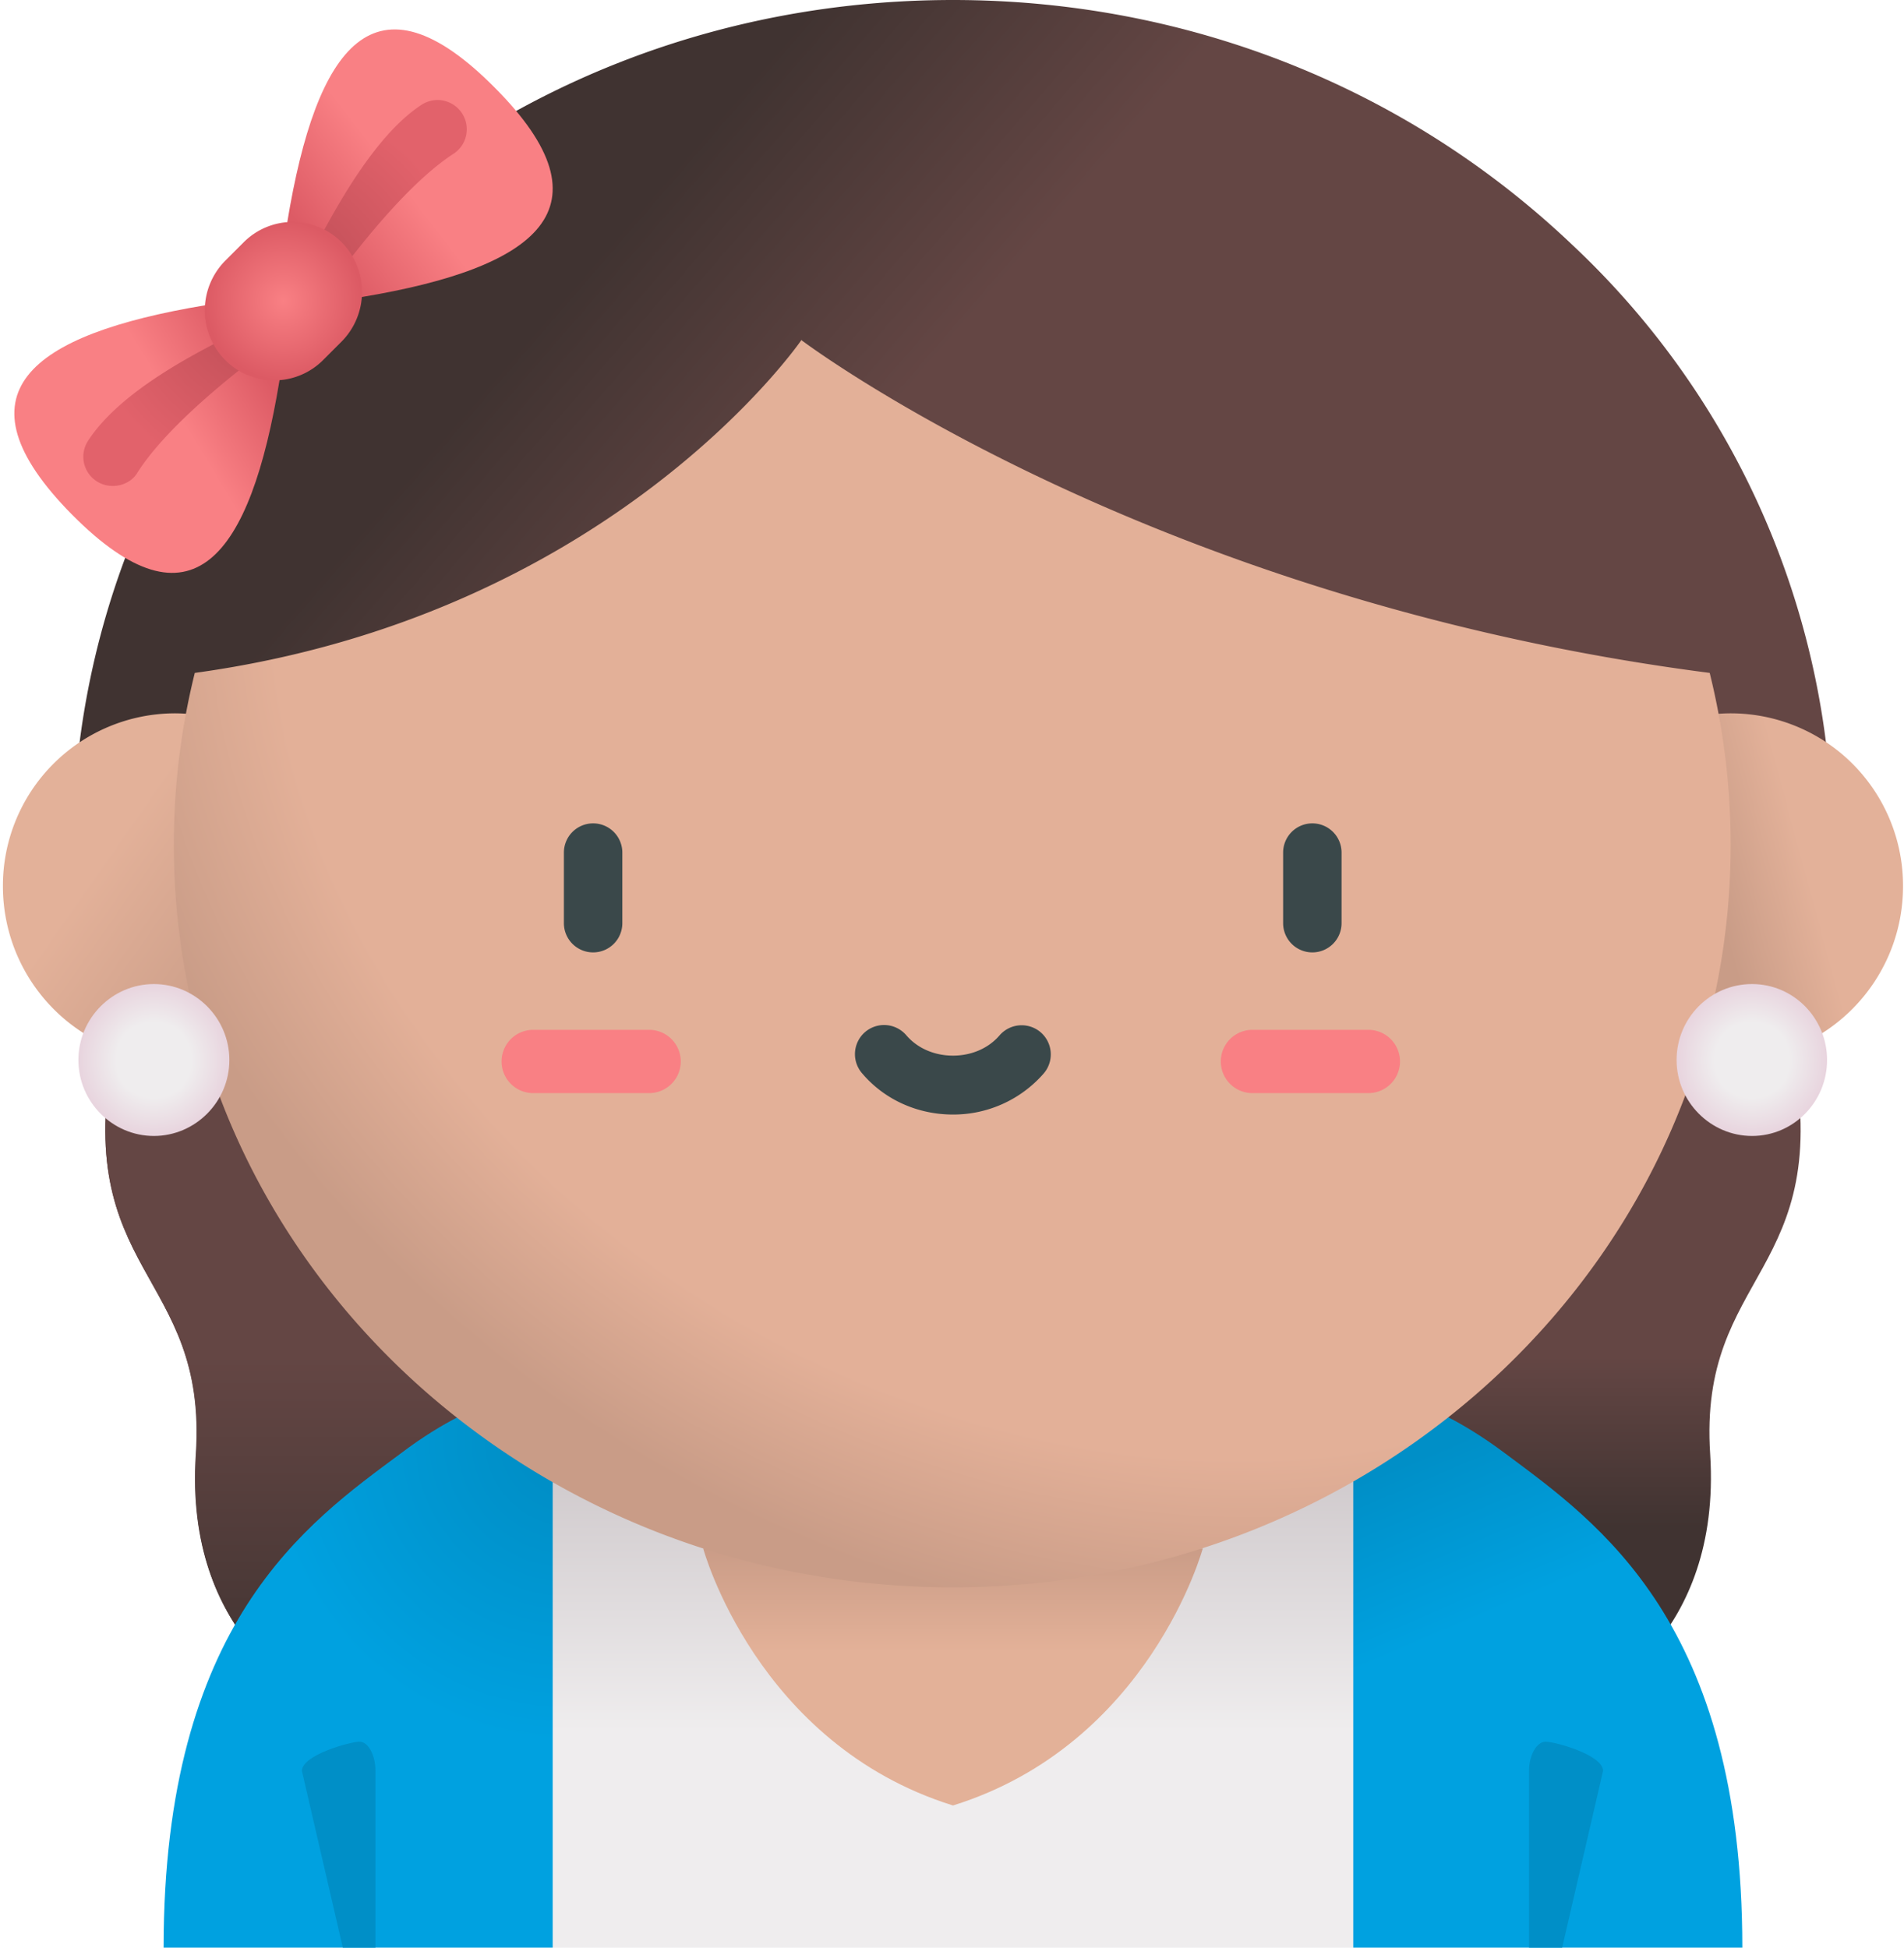 <svg xmlns="http://www.w3.org/2000/svg" fill="none" viewBox="0 0 391 400">
  <defs/>
  <g id="hipster">
    <path id="Vector" fill="url(#paint0_linear)" d="M368 215.3c9 46.5-19.3 45.7-16.8 83.4 2.4 37.8-24.2 49.9-24.2 49.9H64.3s-26.6-12.1-24-49.9c2.4-37.7-25.9-36.9-16.9-83.4v-41.8h341l3.6 41.8z"/>
    <path id="Vector_2" fill="url(#paint1_linear)" d="M120 298.7c2.5-37.7-25.8-36.9-16.8-83.4v-41.8H23.4v41.8c-9 46.5 19.3 45.7 16.8 83.4-2.5 37.8 24.1 49.9 24.1 49.9h79.8s-26.6-12.1-24.1-49.9z"/>
    <g id="Group">
      <path id="Vector_3" fill="url(#paint2_linear)" d="M309.1 298.5c-9.3-7-16.2-9.5-16.2-9.5h-15l-31 49 31 62h79.9c0-66.7-29.5-87.2-48.7-101.5z"/>
      <path id="Vector_4" fill="url(#paint3_radial)" d="M113.5 289h-15s-7 2.5-16.2 9.5C63 312.8 33.6 333.3 33.6 400h79.9l30.9-62-31-49z"/>
    </g>
    <path id="Vector_5" fill="url(#paint4_linear)" d="M277.9 289H113.5v111h164.4V289z"/>
    <g id="Group_2" fill="#008FC7">
      <path id="Vector_6" d="M70.4 400L62 363.7c0-3.3 10-6 11.8-6 1.8 0 3.3 2.7 3.3 6V400h-6.7z"/>
      <path id="Vector_7" d="M314 400v-36.3c0-3.3 1.6-6 3.4-6 1.9 0 11.8 2.7 11.8 6l-8.4 36.3h-6.7z"/>
    </g>
    <path id="Vector_8" fill="url(#paint5_linear)" d="M247 318s-10.9 40.2-51.3 52.8c-40.4-12.6-51.3-52.8-51.3-52.8H247z"/>
    <path id="Vector_9" fill="url(#paint6_linear)" d="M15 173.5a169 169 0 0153.4-123C102.4 17.8 147.7 0 195.7 0S288.9 17.9 323 50.4a169 169 0 0153.3 123.1H15.1z"/>
    <path id="Vector_10" fill="url(#paint7_linear)" d="M355.5 217.6c19.5 0 35.3-16 35.3-35.6a35.4 35.4 0 00-35.3-35.5c-19.4 0-35.2 15.9-35.2 35.5a35.4 35.4 0 0035.2 35.6z"/>
    <path id="Vector_11" fill="url(#paint8_linear)" d="M35.8 217.6C16.4 217.6.6 201.6.6 182a35.4 35.4 0 0135.2-35.5c19.5 0 35.3 15.9 35.3 35.5a35.4 35.4 0 01-35.3 35.6z"/>
    <path id="Vector_12" fill="url(#paint9_radial)" d="M164.6 69.8S125.9 126.4 40 138.2a146.3 146.3 0 00-4.3 35.3c0 84.3 71.6 152.5 159.9 152.5 88.3 0 159.8-68.2 159.8-152.5 0-12.1-1.5-24-4.3-35.3-116.2-15-186.6-68.4-186.6-68.4z"/>
    <path id="Vector_13" fill="#F98084" d="M133.3 224.5h-23.8a6.5 6.5 0 110-13h23.8a6.5 6.5 0 010 13z"/>
    <path id="Vector_14" fill="#F98084" d="M281 224.5h-23.8a6.5 6.5 0 110-13H281a6.5 6.5 0 110 13z"/>
    <g id="Group_3" fill="#3A484A">
      <path id="Vector_15" d="M121.8 195.6a6 6 0 01-6-6v-14.5a6 6 0 016-6 6 6 0 016 6v14.5a6 6 0 01-6 6z"/>
      <path id="Vector_16" d="M269.5 195.6a6 6 0 01-6-6v-14.5a6 6 0 016-6 6 6 0 016 6v14.5a6 6 0 01-6 6z"/>
      <path id="Vector_17" d="M195.7 228.9c-7.2 0-14-3-18.6-8.4a6 6 0 01.5-8.5 6 6 0 018.5.6c2.3 2.7 5.8 4.2 9.6 4.2s7.3-1.5 9.6-4.2a6 6 0 018.4-.6 6 6 0 01.6 8.5 24.6 24.6 0 01-18.6 8.4z"/>
    </g>
    <g id="Group_4">
      <path id="Vector_18" fill="url(#paint10_radial)" d="M31.6 233.3c8.5 0 15.5-7 15.5-15.6s-7-15.6-15.5-15.6-15.5 7-15.5 15.6 7 15.6 15.5 15.6z"/>
      <path id="Vector_19" fill="url(#paint11_radial)" d="M359.8 233.3c8.5 0 15.4-7 15.4-15.6s-6.9-15.6-15.4-15.6c-8.6 0-15.5 7-15.5 15.6s7 15.6 15.5 15.6z"/>
    </g>
    <g id="Group_5">
      <path id="Vector_20" fill="url(#paint12_linear)" d="M57.4 78.1c-6 36.4-18 52.4-42.6 27.6-24.6-24.9-8.7-37 27.3-43L57.4 78z"/>
      <path id="Vector_21" fill="url(#paint13_linear)" d="M74.3 61c36-6 52-18.2 27.3-43C77-6.8 65 9.2 59 45.6L74.3 61z"/>
    </g>
    <path id="Vector_22" fill="url(#paint14_radial)" d="M94.9 23.3a6 6 0 00-8.3-1.8c-14 9.1-25.1 36.9-28.5 41.9-5 3.4-30.8 13-40 27.1a6 6 0 005.1 9.3c2 0 4-1 5-2.7 8.7-13.7 33-30 33.3-30.2l.3-.2a6.2 6.2 0 00.8-.8l.2-.2.4-.5c.4-.6 16.5-24.9 29.9-33.6a6 6 0 001.8-8.3z"/>
    <path id="Vector_23" fill="url(#paint15_radial)" d="M50 49.8l-3.8 3.8a14.5 14.5 0 000 20.3 14.2 14.2 0 0020.2 0l3.8-3.8a14.5 14.5 0 000-20.3 14.2 14.2 0 00-20.2 0z"/>
  </g>
  <defs>
    <linearGradient id="paint0_linear" x1="195.7" x2="195.7" y1="173.5" y2="348.6" gradientUnits="userSpaceOnUse">
      <stop offset=".6" stop-color="#644644"/>
      <stop offset=".8" stop-color="#403331"/>
    </linearGradient>
    <linearGradient id="paint1_linear" x1="82.9" x2="82.9" y1="173.5" y2="348.6" gradientUnits="userSpaceOnUse">
      <stop offset=".6" stop-color="#644644"/>
      <stop offset="1" stop-color="#403331"/>
    </linearGradient>
    <linearGradient id="paint2_linear" x1="285.7" x2="320.6" y1="301.6" y2="383.2" gradientUnits="userSpaceOnUse">
      <stop stop-color="#008FC7"/>
      <stop offset=".4" stop-color="#00A1E0"/>
    </linearGradient>
    <linearGradient id="paint4_linear" x1="195.7" x2="195.7" y1="288.9" y2="400" gradientUnits="userSpaceOnUse">
      <stop stop-color="#C8C1C4"/>
      <stop offset=".6" stop-color="#EFEDEE"/>
    </linearGradient>
    <linearGradient id="paint5_linear" x1="195.7" x2="195.7" y1="318" y2="370.8" gradientUnits="userSpaceOnUse">
      <stop stop-color="#CA9C87"/>
      <stop offset=".4" stop-color="#E3B198"/>
    </linearGradient>
    <linearGradient id="paint6_linear" x1="207.4" x2="123.5" y1="124.2" y2="51.6" gradientUnits="userSpaceOnUse">
      <stop offset=".4" stop-color="#644644"/>
      <stop offset="1" stop-color="#403331"/>
    </linearGradient>
    <linearGradient id="paint7_linear" x1="349.3" x2="380.7" y1="173.2" y2="164.7" gradientUnits="userSpaceOnUse">
      <stop stop-color="#C99C87"/>
      <stop offset=".6" stop-color="#E3B199"/>
    </linearGradient>
    <linearGradient id="paint8_linear" x1="56.5" x2=".6" y1="221.1" y2="182" gradientUnits="userSpaceOnUse">
      <stop offset=".2" stop-color="#C99C87"/>
      <stop offset=".8" stop-color="#E3B199"/>
    </linearGradient>
    <linearGradient id="paint12_linear" x1="31.8" x2="48.4" y1="77.2" y2="67.2" gradientUnits="userSpaceOnUse">
      <stop stop-color="#F98084"/>
      <stop offset="1" stop-color="#DD5B65"/>
    </linearGradient>
    <linearGradient id="paint13_linear" x1="107.6" x2="64.1" y1="16.1" y2="49.7" gradientUnits="userSpaceOnUse">
      <stop offset=".6" stop-color="#F98084"/>
      <stop offset="1" stop-color="#DD5B65"/>
    </linearGradient>
    <radialGradient id="paint3_radial" cx="0" cy="0" r="1" gradientTransform="rotate(112.1 -41 187.5) scale(103.293 103.105)" gradientUnits="userSpaceOnUse">
      <stop offset=".1" stop-color="#008FC7"/>
      <stop offset=".6" stop-color="#00A1E0"/>
    </radialGradient>
    <radialGradient id="paint9_radial" cx="0" cy="0" r="1" gradientTransform="matrix(-86.526 153.659 -191.713 -107.954 222.7 149.7)" gradientUnits="userSpaceOnUse">
      <stop offset=".8" stop-color="#E3B098"/>
      <stop offset="1" stop-color="#C99C87"/>
    </radialGradient>
    <radialGradient id="paint10_radial" cx="0" cy="0" r="1" gradientTransform="matrix(0 15.605 -15.466 0 31.6 217.7)" gradientUnits="userSpaceOnUse">
      <stop offset=".5" stop-color="#EFEDEE"/>
      <stop offset="1" stop-color="#E8D4DE"/>
    </radialGradient>
    <radialGradient id="paint11_radial" cx="0" cy="0" r="1" gradientTransform="matrix(0 15.605 -15.466 0 359.8 217.7)" gradientUnits="userSpaceOnUse">
      <stop offset=".5" stop-color="#EFEDEE"/>
      <stop offset="1" stop-color="#E8D4DE"/>
    </radialGradient>
    <radialGradient id="paint14_radial" cx="0" cy="0" r="1" gradientTransform="matrix(0 39.656 -39.302 0 56.5 60.2)" gradientUnits="userSpaceOnUse">
      <stop offset=".2" stop-color="#BF4E57"/>
      <stop offset="1" stop-color="#E2626B"/>
    </radialGradient>
    <radialGradient id="paint15_radial" cx="0" cy="0" r="1" gradientTransform="matrix(0 16.303 -16.157 0 58.2 61.8)" gradientUnits="userSpaceOnUse">
      <stop stop-color="#F98084"/>
      <stop offset="1" stop-color="#DC5A64"/>
    </radialGradient>
  </defs>
</svg>
